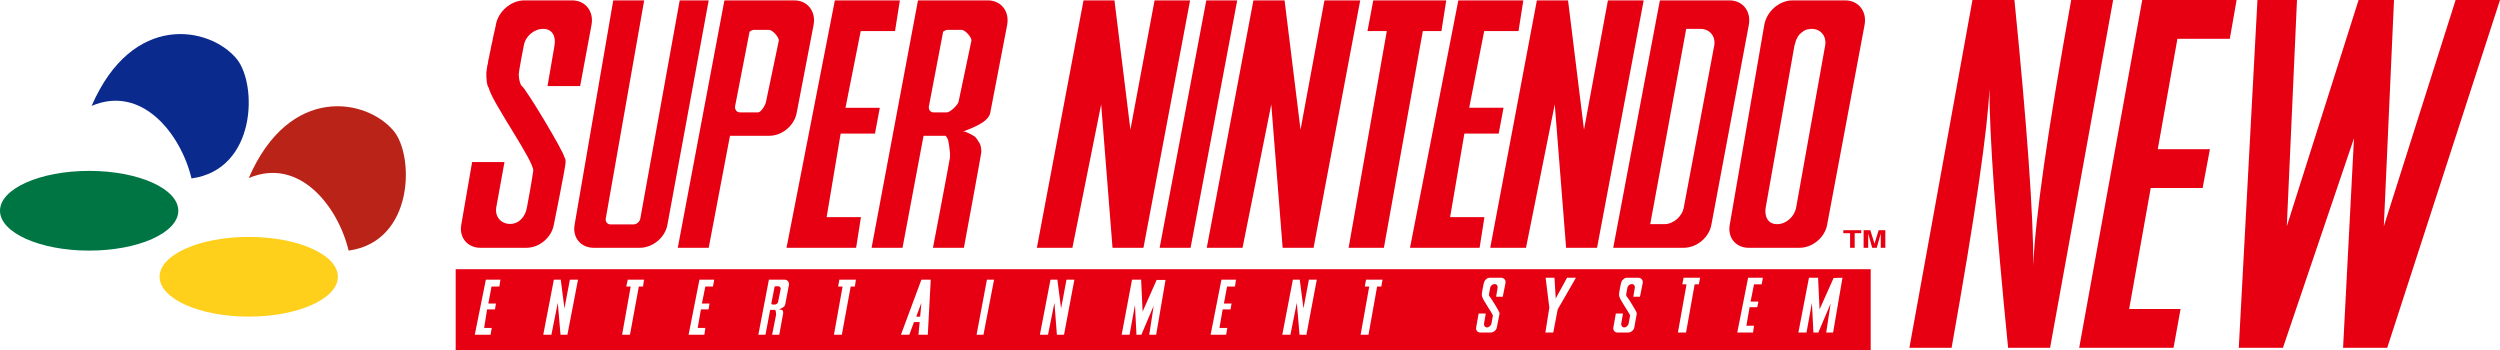 <?xml version="1.0" encoding="UTF-8" standalone="no"?>
<svg
   viewBox="-236.252 381.062 703.182 98.531"
   version="1.1"
   id="svg4"
   sodipodi:docname="snes_new.svg"
   inkscape:version="1.3.2 (091e20e, 2023-11-25, custom)"
   width="703.182"
   height="98.531"
   xmlns:inkscape="http://www.inkscape.org/namespaces/inkscape"
   xmlns:sodipodi="http://sodipodi.sourceforge.net/DTD/sodipodi-0.dtd"
   xmlns="http://www.w3.org/2000/svg"
   xmlns:svg="http://www.w3.org/2000/svg">
  <defs
     id="defs4" />
  <sodipodi:namedview
     id="namedview4"
     pagecolor="#505050"
     bordercolor="#eeeeee"
     borderopacity="1"
     inkscape:showpageshadow="0"
     inkscape:pageopacity="0"
     inkscape:pagecheckerboard="0"
     inkscape:deskcolor="#505050"
     inkscape:zoom="2.4948425"
     inkscape:cx="506.04398"
     inkscape:cy="-28.258297"
     inkscape:window-width="2560"
     inkscape:window-height="1351"
     inkscape:window-x="-9"
     inkscape:window-y="-9"
     inkscape:window-maximized="1"
     inkscape:current-layer="svg4" />
  <ellipse
     cx="-211.176"
     cy="440.338"
     rx="25.076"
     ry="11.212"
     fill="#007544"
     id="ellipse1" />
  <path
     d="m -141.211,458.907 c 0,6.192 -11.227,11.212 -25.076,11.212 -13.849,0 -25.076,-5.02 -25.076,-11.212 0,-6.192 11.227,-11.211 25.076,-11.211 13.85,0 25.076,5.019 25.076,11.211 z"
     fill="#fed01b"
     id="path1" />
  <path
     d="m -138.193,451.55 c -3.018,-12.557 -13.963,-26.431 -28.094,-20.4 11.506,-26.541 33.221,-22.319 40.761,-13.27 5.873,7.046 5.732,31.146 -12.667,33.67 z"
     fill="#ba2318"
     id="path2" />
  <path
     d="m -182.386,431.248 c -3.019,-12.557 -13.963,-26.431 -28.094,-20.4 11.506,-26.541 33.222,-22.319 40.761,-13.27 5.872,7.047 5.73,31.146 -12.667,33.67 z"
     fill="#0a2a8d"
     id="path3" />
  <path
     d="m -88.774,381.17 c -3.73,0 -7.355,3.089 -8.021,6.917 v 0.206 l -0.068,0.068 v 0.206 l -0.068,0.137 v 0.137 l -0.068,0.137 v 0.205 l -0.068,0.137 v 0.206 l -0.068,0.205 -0.068,0.206 -0.068,0.41 -0.136,0.48 -0.068,0.479 -0.136,0.48 -0.068,0.547 -0.136,0.548 -0.136,0.617 -0.136,0.548 -0.204,1.164 -0.136,0.616 -0.136,0.548 -0.068,0.548 -0.136,0.548 -0.135,0.548 -0.068,0.548 -0.068,0.479 -0.136,0.411 -0.068,0.479 v 0.206 l -0.068,0.137 v 0.342 l -0.068,0.206 v 0.273 l -0.068,0.137 v 0.137 c -0.071,1.674 0.161,3.96 0.679,4.384 0.659,3.688 12.858,20.757 12.507,23.356 -0.33,2.607 -1.768,10.274 -1.768,10.274 -0.442,2.586 -2.192,4.658 -4.758,4.658 -2.566,0 -4.316,-2.065 -3.875,-4.658 l 2.311,-12.74 H -103.458 l -3.059,17.671 c -0.624,3.589 1.788,6.438 5.37,6.438 h 12.982 c 3.596,0 7.022,-2.849 7.681,-6.438 0,0 3.345,-16.506 3.33,-17.671 -0.014,-1.172 -0.34,-1.301 -0.34,-1.301 0,-1.342 -10.855,-19.397 -11.963,-20.068 -0.477,-0.283 -0.87,-2.07 -0.883,-3.15 -0.021,-1.074 1.427,-8.288 1.427,-8.288 0.442,-2.585 2.872,-4.658 5.437,-4.658 2.566,0 3.637,2.072 3.195,4.658 l -1.971,11.438 h 9.177 l 3.194,-17.192 c 0.722,-3.829 -1.708,-6.917 -5.437,-6.917 h -13.456 z m 25.013,0 -10.876,63.15 c -0.624,3.589 1.788,6.438 5.37,6.438 h 12.982 c 3.596,0 7.083,-2.849 7.749,-6.438 l 11.623,-63.15 h -8.157 l -11.08,61.369 c -0.161,0.89 -1.02,1.644 -1.903,1.644 h -6.457 c -0.905,0 -1.507,-0.747 -1.36,-1.644 l 10.808,-61.369 z m 31.268,0 -13.119,69.588 h 8.7 l 5.982,-31.506 h 11.08 c 3.603,0 7.022,-2.871 7.68,-6.439 l 4.758,-24.726 c 0.715,-3.836 -1.708,-6.917 -5.437,-6.917 z m 31.063,0 -13.595,69.588 H 4.551 l 1.36,-8.63 h -9.652 l 3.942,-23.493 H 9.853 l 1.36,-7.26 H 1.561 l 4.283,-21.575 h 9.652 l 1.36,-8.63 z m 23.382,0 -13.05,69.588 h 8.7 l 5.914,-31.506 h 6.185 c 0.813,0.762 0.907,2.17 1.019,2.876 0.161,1.024 0.33,2.332 0.204,3.356 -0.112,1.017 -4.758,25.273 -4.758,25.273 h 8.7 c 0,0 4.894,-26.425 4.894,-26.849 0.014,-0.431 10e-4,-1.786 -0.476,-2.534 -0.316,-0.48 -0.865,-1.584 -1.496,-1.986 -1.213,-0.784 -2.583,-1.301 -2.583,-1.301 h -0.612 c 2.489,-0.989 7.184,-2.618 7.681,-5.274 l 4.758,-24.726 c 0.722,-3.836 -1.708,-6.917 -5.438,-6.917 z m 46.562,0 -13.119,69.588 h 9.992 l 8.088,-40.342 3.195,40.342 h 8.701 l 13.119,-69.588 h -9.992 l -6.797,36.369 -4.486,-36.369 z m 34.53,0 -13.119,69.588 h 8.7 l 13.118,-69.588 z m 13.254,0 -13.118,69.588 h 10.06 l 8.088,-40.342 3.195,40.342 h 8.7 l 13.118,-69.588 h -10.06 l -6.729,36.369 -4.486,-36.369 z m 33.715,0 -1.632,8.63 h 5.438 l -10.74,60.958 h 9.924 l 10.944,-60.958 h 5.234 l 1.36,-8.63 z m 23.926,0 -13.595,69.588 h 19.576 l 1.359,-8.63 h -9.652 l 4.01,-23.493 h 9.652 l 1.36,-7.26 h -9.652 l 4.214,-21.575 h 9.652 l 1.359,-8.63 z m 22.091,0 -13.119,69.588 h 10.06 l 8.088,-40.342 3.195,40.342 h 8.701 l 13.118,-69.588 h -10.06 l -6.729,36.369 -4.486,-36.369 z m 34.598,0 -13.119,69.588 h 19.848 c 3.603,0 7.083,-2.849 7.749,-6.438 l 10.536,-56.233 c 0.715,-3.836 -1.708,-6.917 -5.438,-6.917 z m 37.317,0 c -3.73,0 -7.287,3.089 -7.953,6.917 l -9.72,56.233 c -0.631,3.589 1.726,6.438 5.301,6.438 h 14.343 c 3.596,0 7.083,-2.849 7.749,-6.438 l 10.536,-56.233 c 0.722,-3.829 -1.715,-6.917 -5.438,-6.917 z m -29.908,8.013 h 4.01 c 2.566,0 4.316,2.072 3.875,4.658 l -8.565,45.548 c -0.449,2.586 -2.94,4.726 -5.506,4.726 h -3.942 z m 35.006,0 h 0.272 c 2.566,0 4.248,2.072 3.806,4.658 l -8.157,45.548 c -0.442,2.578 -2.804,4.726 -5.37,4.726 -2.566,0 -3.637,-2.141 -3.195,-4.726 l 8.088,-45.548 0.068,-0.205 0.068,-0.206 0.068,-0.274 0.068,-0.205 0.068,-0.274 0.068,-0.206 0.068,-0.205 0.136,-0.205 0.068,-0.206 0.136,-0.205 0.068,-0.206 0.136,-0.205 0.136,-0.137 0.136,-0.206 0.136,-0.205 0.204,-0.137 0.136,-0.137 0.136,-0.137 0.204,-0.137 0.204,-0.137 0.136,-0.137 0.204,-0.137 0.204,-0.068 0.204,-0.137 0.136,-0.069 0.272,-0.068 0.204,-0.069 h 0.204 l 0.204,-0.068 h 0.272 z m -297.176,0.274 h 4.214 c 0.925,0 2.887,2.135 2.719,3.082 l -3.603,17.191 c -0.168,0.89 -1.36,2.945 -2.243,2.945 h -5.234 l -0.068,-0.068 h -0.272 v -0.069 h -0.136 l -0.068,-0.068 h -0.068 l -0.068,-0.069 -0.068,-0.068 h -0.068 v -0.069 l -0.068,-0.068 -0.068,-0.069 v -0.068 l -0.068,-0.069 -0.068,-0.068 v -0.137 l -0.068,-0.068 v -0.137 l -0.068,-0.069 v -0.068 c 0,-0.113 -0.014,-0.284 0,-0.411 l 4.078,-21.027 c 0.374,-0.311 0.831,-0.548 1.293,-0.548 z m 54.174,0 h 4.214 c 0.925,0 2.901,2.135 2.719,3.082 l -3.602,17.123 c -0.161,0.897 -2.373,3.013 -3.263,3.013 h -3.738 c -0.771,0 -1.303,-0.512 -1.36,-1.232 0,-0.113 -0.014,-0.277 0,-0.411 l 4.011,-21.027 0.068,-0.068 0.068,-0.069 0.136,-0.068 h 0.068 l 0.068,-0.069 0.068,-0.068 h 0.068 l 0.068,-0.069 h 0.068 l 0.136,-0.068 h 0.204 v -0.069 z m -138.12,67.328 v 22.808 H 289.92 v -22.808 z m 290.635,2.398 h 3.396 c 0.822,0 1.412,0.651 1.247,1.507 l -0.762,3.836 h -1.871 l 0.416,-2.534 c 0.093,-0.573 -0.246,-1.027 -0.832,-1.027 -0.579,0 -1.147,0.451 -1.247,1.027 l -0.346,1.849 c -0.057,0.11 0.115,0.63 0.208,0.685 0.257,0.146 2.702,4.154 2.702,4.452 0.057,0.149 0.091,0.219 0.07,0.274 -0.072,0.502 -0.763,3.904 -0.763,3.904 -0.15,0.781 -0.918,1.438 -1.732,1.438 h -2.91 c -0.808,0 -1.328,-0.657 -1.178,-1.438 l 0.692,-3.904 h 2.009 l -0.485,2.808 c -0.093,0.573 0.246,1.096 0.832,1.096 0.557,0 1.154,-0.52 1.247,-1.096 l 0.415,-2.26 c -0.371,-0.946 -2.822,-4.386 -2.979,-5.206 -0.108,-0.091 -0.153,-0.586 -0.139,-0.959 0.021,-0.408 0.554,-2.945 0.554,-2.945 h 0.069 v -0.206 l 0.07,-0.137 v -0.068 l 0.069,-0.069 v -0.068 l 0.069,-0.069 v -0.068 l 0.07,-0.069 0.069,-0.068 v -0.069 h 0.07 l 0.069,-0.068 0.07,-0.069 0.069,-0.068 v -0.069 h 0.07 l 0.069,-0.068 0.07,-0.069 h 0.069 l 0.07,-0.068 h 0.069 l 0.07,-0.068 h 0.208 z m 15.936,0 h 2.494 l 0.347,5.822 3.187,-5.822 h 2.495 l -5.128,8.904 -1.247,6.507 h -2.217 l 1.108,-6.986 z m 22.658,0 h 3.397 c 0.822,0 1.397,0.651 1.247,1.507 l -0.762,3.836 h -1.871 l 0.416,-2.534 c 0.093,-0.573 -0.245,-1.027 -0.831,-1.027 -0.579,0 -1.154,0.451 -1.247,1.027 l -0.347,1.849 c -0.071,0.11 0.094,0.63 0.208,0.685 0.243,0.146 2.702,4.154 2.702,4.452 0.071,0.149 0.069,0.219 0.069,0.274 -0.093,0.502 -0.693,3.904 -0.693,3.904 -0.15,0.781 -0.925,1.438 -1.732,1.438 h -2.98 c -0.807,0 -1.327,-0.657 -1.178,-1.438 l 0.693,-3.904 h 2.009 l -0.485,2.808 c -0.093,0.573 0.267,1.096 0.831,1.096 0.579,0 1.133,-0.52 1.247,-1.096 l 0.416,-2.26 c -0.378,-0.946 -2.822,-4.386 -2.979,-5.206 -0.107,-0.091 -0.153,-0.586 -0.139,-0.959 0.022,-0.408 0.554,-2.945 0.554,-2.945 l 0.07,-0.069 v -0.137 l 0.069,-0.137 v -0.068 l 0.07,-0.069 v -0.068 l 0.069,-0.069 v -0.068 l 0.07,-0.069 0.069,-0.068 v -0.069 h 0.07 l 0.069,-0.068 0.07,-0.069 0.069,-0.068 0.07,-0.069 0.069,-0.068 0.069,-0.069 h 0.07 l 0.069,-0.068 h 0.07 l 0.069,-0.068 h 0.209 z m 16.145,0 h 4.643 l -0.347,1.849 h -1.178 l -2.425,13.562 h -2.287 l 2.425,-13.562 h -1.178 z m 18.153,0 h 4.157 l -0.346,1.849 h -2.148 l -0.97,4.863 h 2.217 l -0.346,1.576 h -2.148 l -0.901,5.205 h 2.148 l -0.277,1.918 h -4.435 z m 17.115,0 h 2.564 l 0.416,8.904 3.949,-8.835 2.494,-0.069 -2.633,15.411 h -1.94 l 1.247,-8.151 -3.464,8.151 h -1.386 l -0.416,-8.356 -1.524,8.356 h -2.287 z m -372.154,0.548 h 4.088 l -0.277,1.917 h -2.218 l -0.901,4.795 h 2.148 l -0.277,1.644 h -2.217 l -0.832,5.206 h 2.148 l -0.347,1.917 H -102.711 Z m 19.124,0 h 1.94 l 1.04,8.082 1.524,-8.082 h 2.287 l -2.98,15.479 h -1.94 l -0.762,-8.972 -1.802,8.972 h -2.287 z m 20.787,0 h 4.573 l -0.277,1.917 h -1.178 l -2.495,13.562 h -2.217 l 2.425,-13.562 h -1.247 z m 20.163,0 h 4.157 l -0.346,1.917 h -2.148 l -0.97,4.795 h 2.148 l -0.277,1.644 h -2.148 l -0.901,5.206 h 2.148 l -0.277,1.917 h -4.435 z m 19.54,0 h 4.435 c 0.822,0 1.342,0.72 1.178,1.575 l -1.04,5.48 c -0.114,0.593 -1.167,1.078 -1.732,1.301 h 0.278 v 0.068 h 0.278 l 0.07,0.069 h 0.208 v 0.068 h 0.139 v 0.069 h 0.07 c 0.092,0.166 0.139,0.66 0.139,0.753 0,0.091 -1.109,6.096 -1.109,6.096 h -2.009 c 0,0 1.073,-5.392 1.109,-5.616 0.021,-0.24 -0.027,-0.53 -0.07,-0.754 -0.014,-0.165 -0.022,-0.448 -0.208,-0.616 h -1.386 l -1.316,6.986 h -2.009 z m 19.817,0 H 4.482 l -0.277,1.917 h -1.178 l -2.494,13.562 H -1.685 l 2.425,-13.562 h -1.247 z m 23.073,0 h 2.633 l -0.832,15.479 h -2.633 l 0.347,-3.561 h -1.594 l -1.317,3.561 h -2.356 z m 18.431,0 h 2.009 l -2.98,15.479 h -1.94 z m 17.877,0 h 1.94 l 1.04,8.082 1.524,-8.082 h 2.218 l -2.91,15.479 h -2.009 l -0.693,-8.972 -1.802,8.972 h -2.288 z m 22.934,0 h 2.564 l 0.416,8.972 3.95,-8.904 h 2.494 l -2.633,15.411 h -1.94 l 1.247,-8.15 -3.464,8.15 h -1.386 l -0.416,-8.356 -1.525,8.356 h -2.217 z m 25.153,0 h 4.088 l -0.277,1.917 h -2.218 l -0.9,4.795 h 2.148 l -0.277,1.644 h -2.218 l -0.901,5.206 h 2.218 l -0.347,1.917 h -4.365 z m 20.093,0 h 1.94 l 1.039,8.082 1.525,-8.082 h 2.217 l -2.91,15.479 h -1.94 l -0.762,-8.972 -1.801,8.972 h -2.287 z m 20.579,0 h 4.643 l -0.347,1.917 h -1.178 l -2.425,13.562 h -2.218 l 2.425,-13.562 h -1.247 z m -166.086,1.849 c -0.108,0 -0.199,0.063 -0.277,0.137 l -0.901,4.658 v 0.068 c 0,0.149 0.106,0.274 0.277,0.274 h 0.832 c 0.207,0 0.726,-0.412 0.762,-0.616 l 0.763,-3.836 c 0.036,-0.22 -0.347,-0.685 -0.554,-0.685 z m 41.019,4.657 -1.455,3.904 h 1.109 z M 287.252,446.662 h -1.833 v 4.099 h -1.29 v -4.099 h -1.902 v -0.849 h 5.025 z m 6.79,4.099 h -1.291 v -4.02 l -1.118,4.02 h -1.291 l -1.119,-3.998 v 3.998 h -1.29 v -4.948 h 1.888 l 1.165,3.788 1.178,-3.788 h 1.878 z"
     fill="#e60012"
     id="path4" />
  <path
     d="M 300.809,478.893 318.547,381.062 h 11.802 q 5.321,52.94 5.321,74.703 0.682,-19.239 10.643,-74.703 h 11.802 l -17.738,97.831 H 328.575 q -5.253,-52.736 -5.253,-72.929 -0.682,16.919 -10.643,72.929 z M 366.302,381.062 h 26.538 l -1.91,10.916 h -14.736 l -5.526,31.041 h 14.668 l -2.047,10.916 h -14.6 l -6.072,34.043 h 14.463 l -1.978,10.916 h -26.538 z m 32.406,0 h 11.12 l -2.865,63.651 20.194,-63.651 h 9.96 l -2.865,63.651 20.194,-63.651 h 12.485 l -31.723,97.831 h -12.416 l 3.07,-58.944 -19.989,58.944 h -12.416 z"
     id="text4"
     style="font-size:139.719px;font-family:SNES;-inkscape-font-specification:SNES;fill:#e60012;fill-rule:evenodd;stroke-width:93.146"
     aria-label="NEW" />
</svg>
